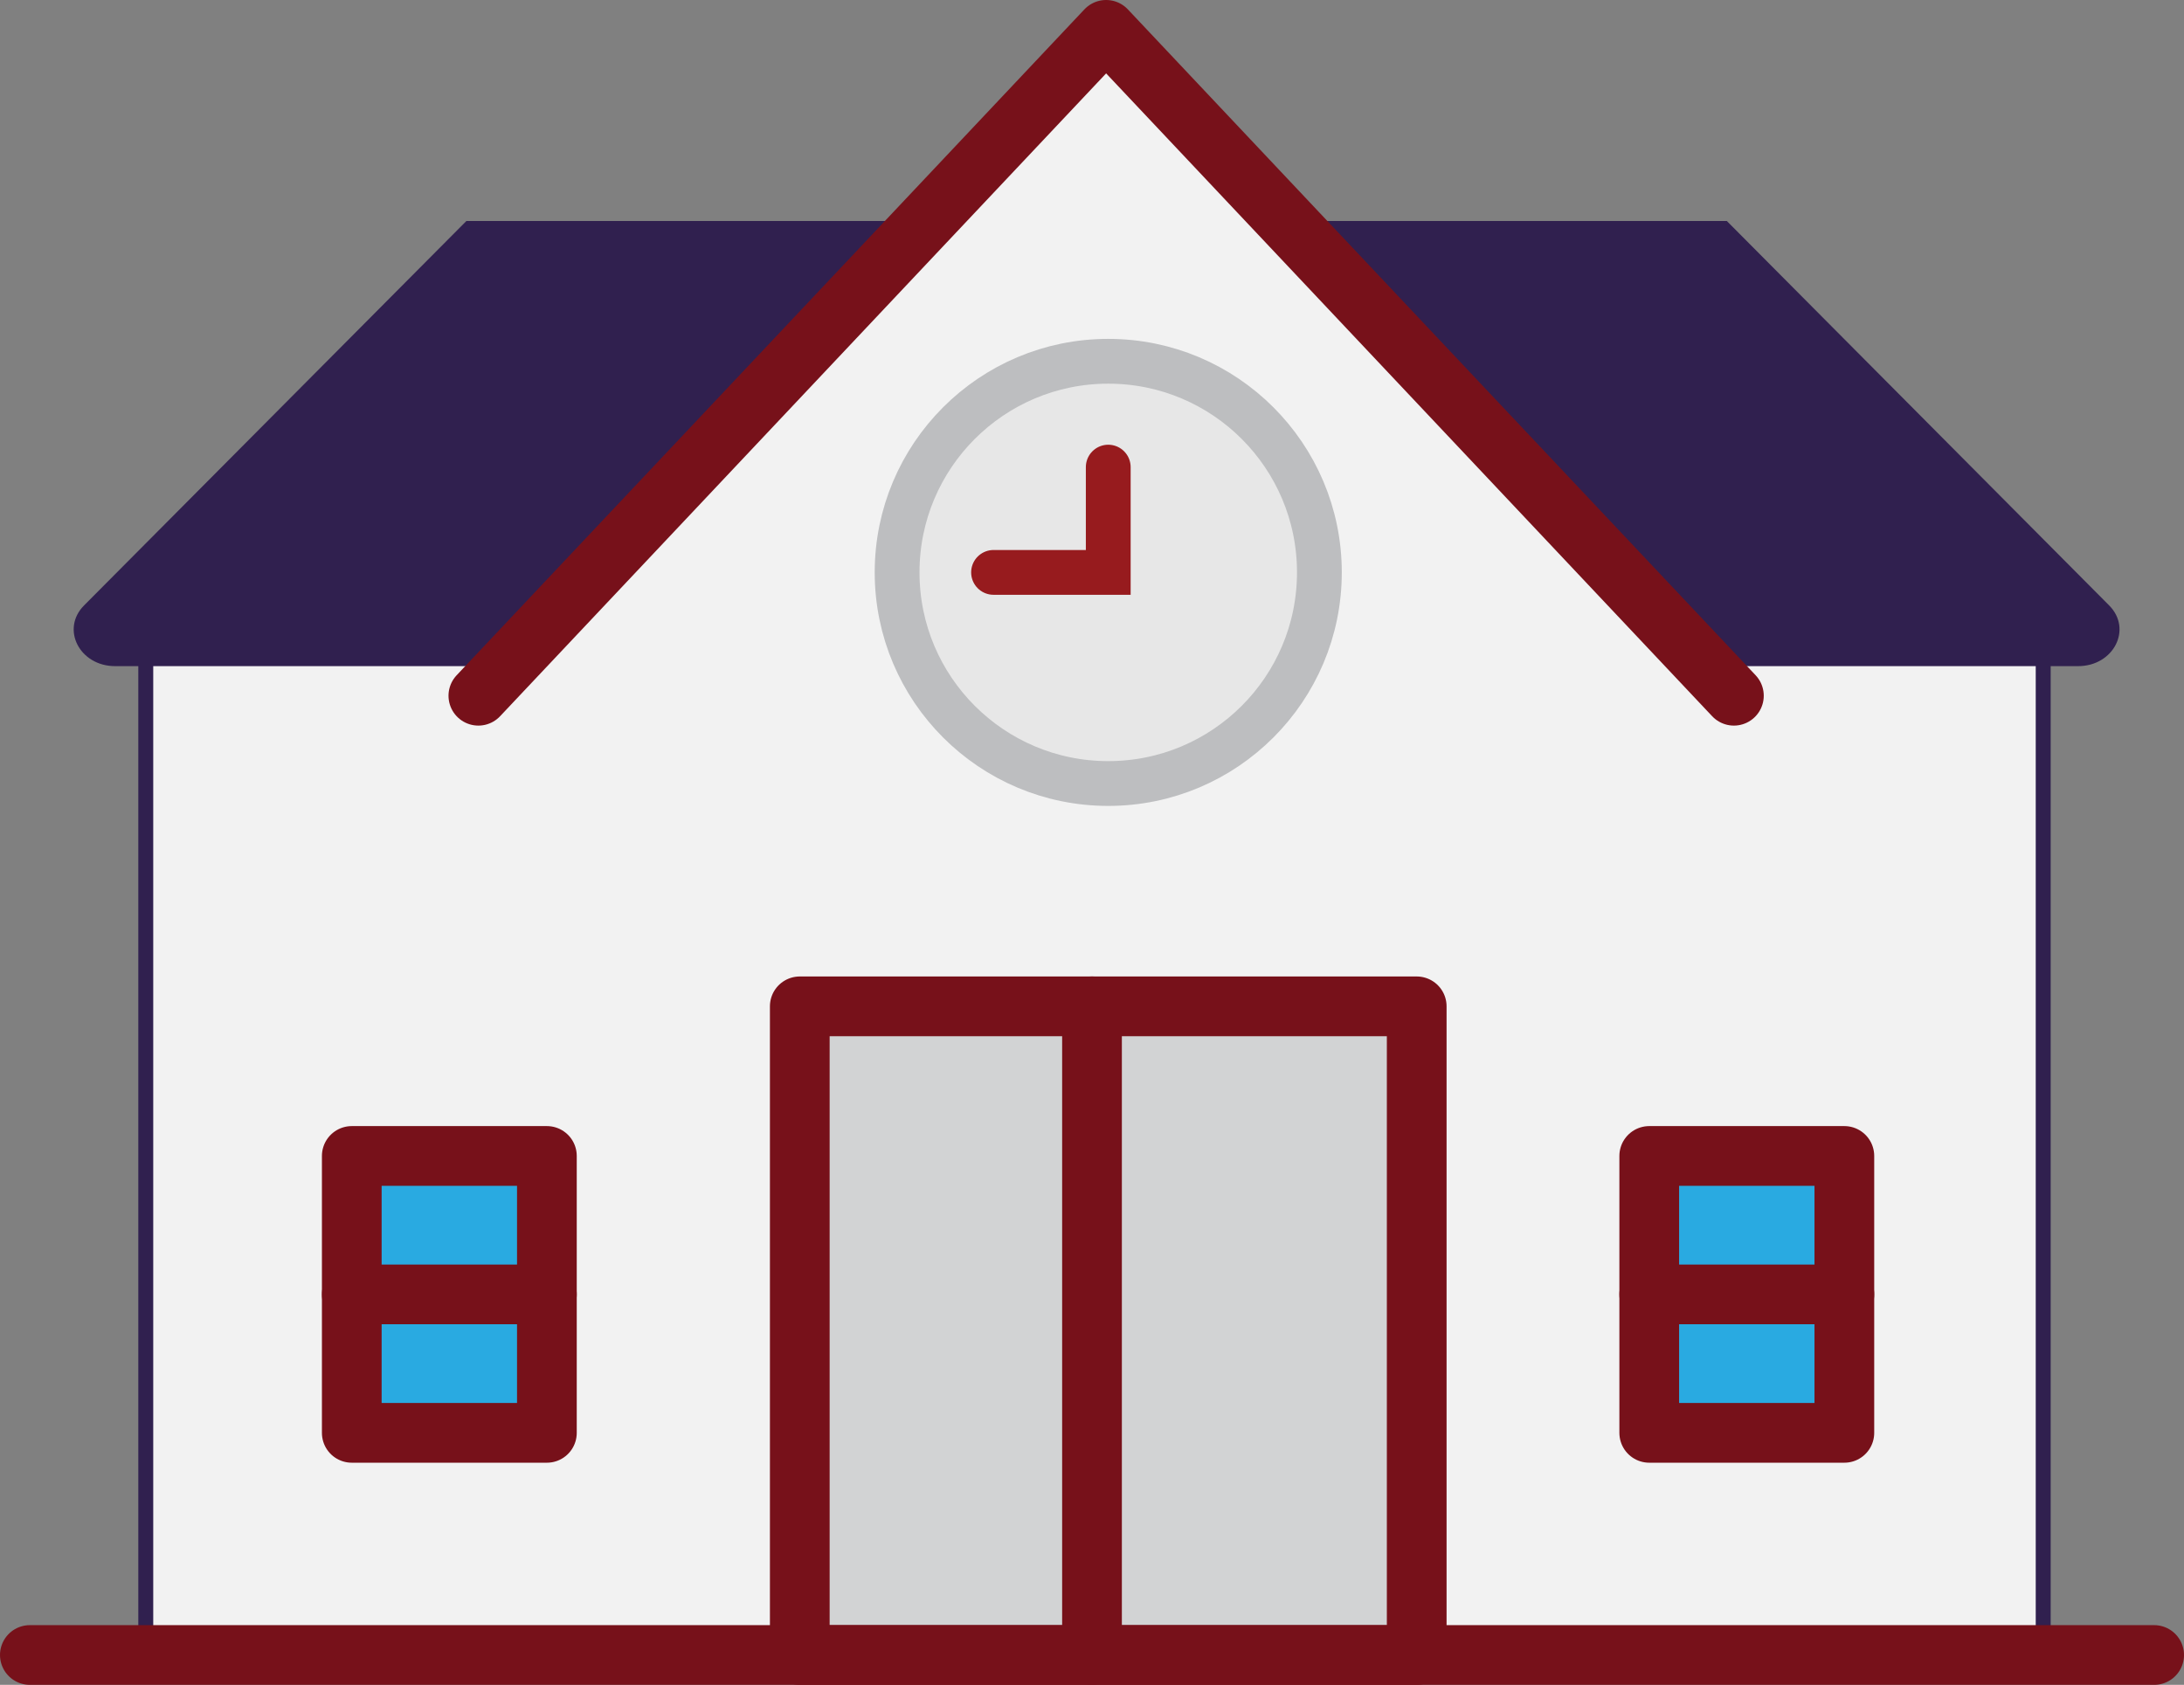 <svg id="Layer_1" data-name="Layer 1" xmlns="http://www.w3.org/2000/svg" viewBox="0 0 292.569 225.726"><rect x="0" y="0" width="292.569" height="225.726" fill="#808080" stroke="none"/><title>escola</title><rect x="19.527" y="88.007" width="254.181" height="133.719" style="fill:#f2f2f2;stroke:#30204f;stroke-miterlimit:10;stroke-width:2px"/><path d="M2464.279-604.818H2201.324c-4.768,0-7.31-4.97-4.162-8.136l51.218-51.504h168.843l51.218,51.504C2471.59-609.788,2469.047-604.818,2464.279-604.818Z" transform="translate(-2185.9 694.064)" style="fill:#30204f"/><polygon points="146.618 4 230.713 93.211 62.522 93.211 146.618 4" style="fill:#f2f2f2"/><polyline points="64.082 93.211 148.177 4 232.273 93.211" style="fill:none;stroke:#77111a;stroke-linecap:round;stroke-linejoin:round;stroke-width:8px"/><g id="relogio"><circle cx="148.461" cy="76.686" r="28.285" style="fill:#e7e7e7;stroke:#bdbec0;stroke-miterlimit:10;stroke-width:6px"/><polyline points="148.461 62.581 148.461 76.686 133.095 76.686" style="fill:none;stroke:#971b1e;stroke-linecap:round;stroke-miterlimit:10;stroke-width:6px"/></g><g id="porta"><rect x="107.139" y="134.822" width="82.644" height="86.904" style="fill:#d2d3d4;stroke:#77111a;stroke-linecap:round;stroke-linejoin:round;stroke-width:8px"/><line x1="146.285" y1="134.822" x2="146.285" y2="221.726" style="fill:#e7e7e7;stroke:#77111a;stroke-linecap:round;stroke-linejoin:round;stroke-width:8px"/></g><line x1="4" y1="221.726" x2="288.569" y2="221.726" style="fill:none;stroke:#77111a;stroke-linecap:round;stroke-miterlimit:10;stroke-width:8px"/><g id="janela"><polygon points="73.261 191.964 47.124 191.964 47.124 173.416 47.124 154.867 73.261 154.867 73.261 191.964" style="fill:#29aae1;stroke:#77111a;stroke-linecap:round;stroke-linejoin:round;stroke-width:8px"/><line x1="73.261" y1="173.416" x2="47.124" y2="173.416" style="fill:#29aae1;stroke:#77111a;stroke-linecap:round;stroke-linejoin:round;stroke-width:8px"/></g><g id="janela-2" data-name="janela"><polygon points="247.07 191.964 220.933 191.964 220.933 173.416 220.933 154.867 247.07 154.867 247.07 191.964" style="fill:#29aae1;stroke:#77111a;stroke-linecap:round;stroke-linejoin:round;stroke-width:8px"/><line x1="247.07" y1="173.416" x2="220.933" y2="173.416" style="fill:#29aae1;stroke:#77111a;stroke-linecap:round;stroke-linejoin:round;stroke-width:8px"/></g></svg>